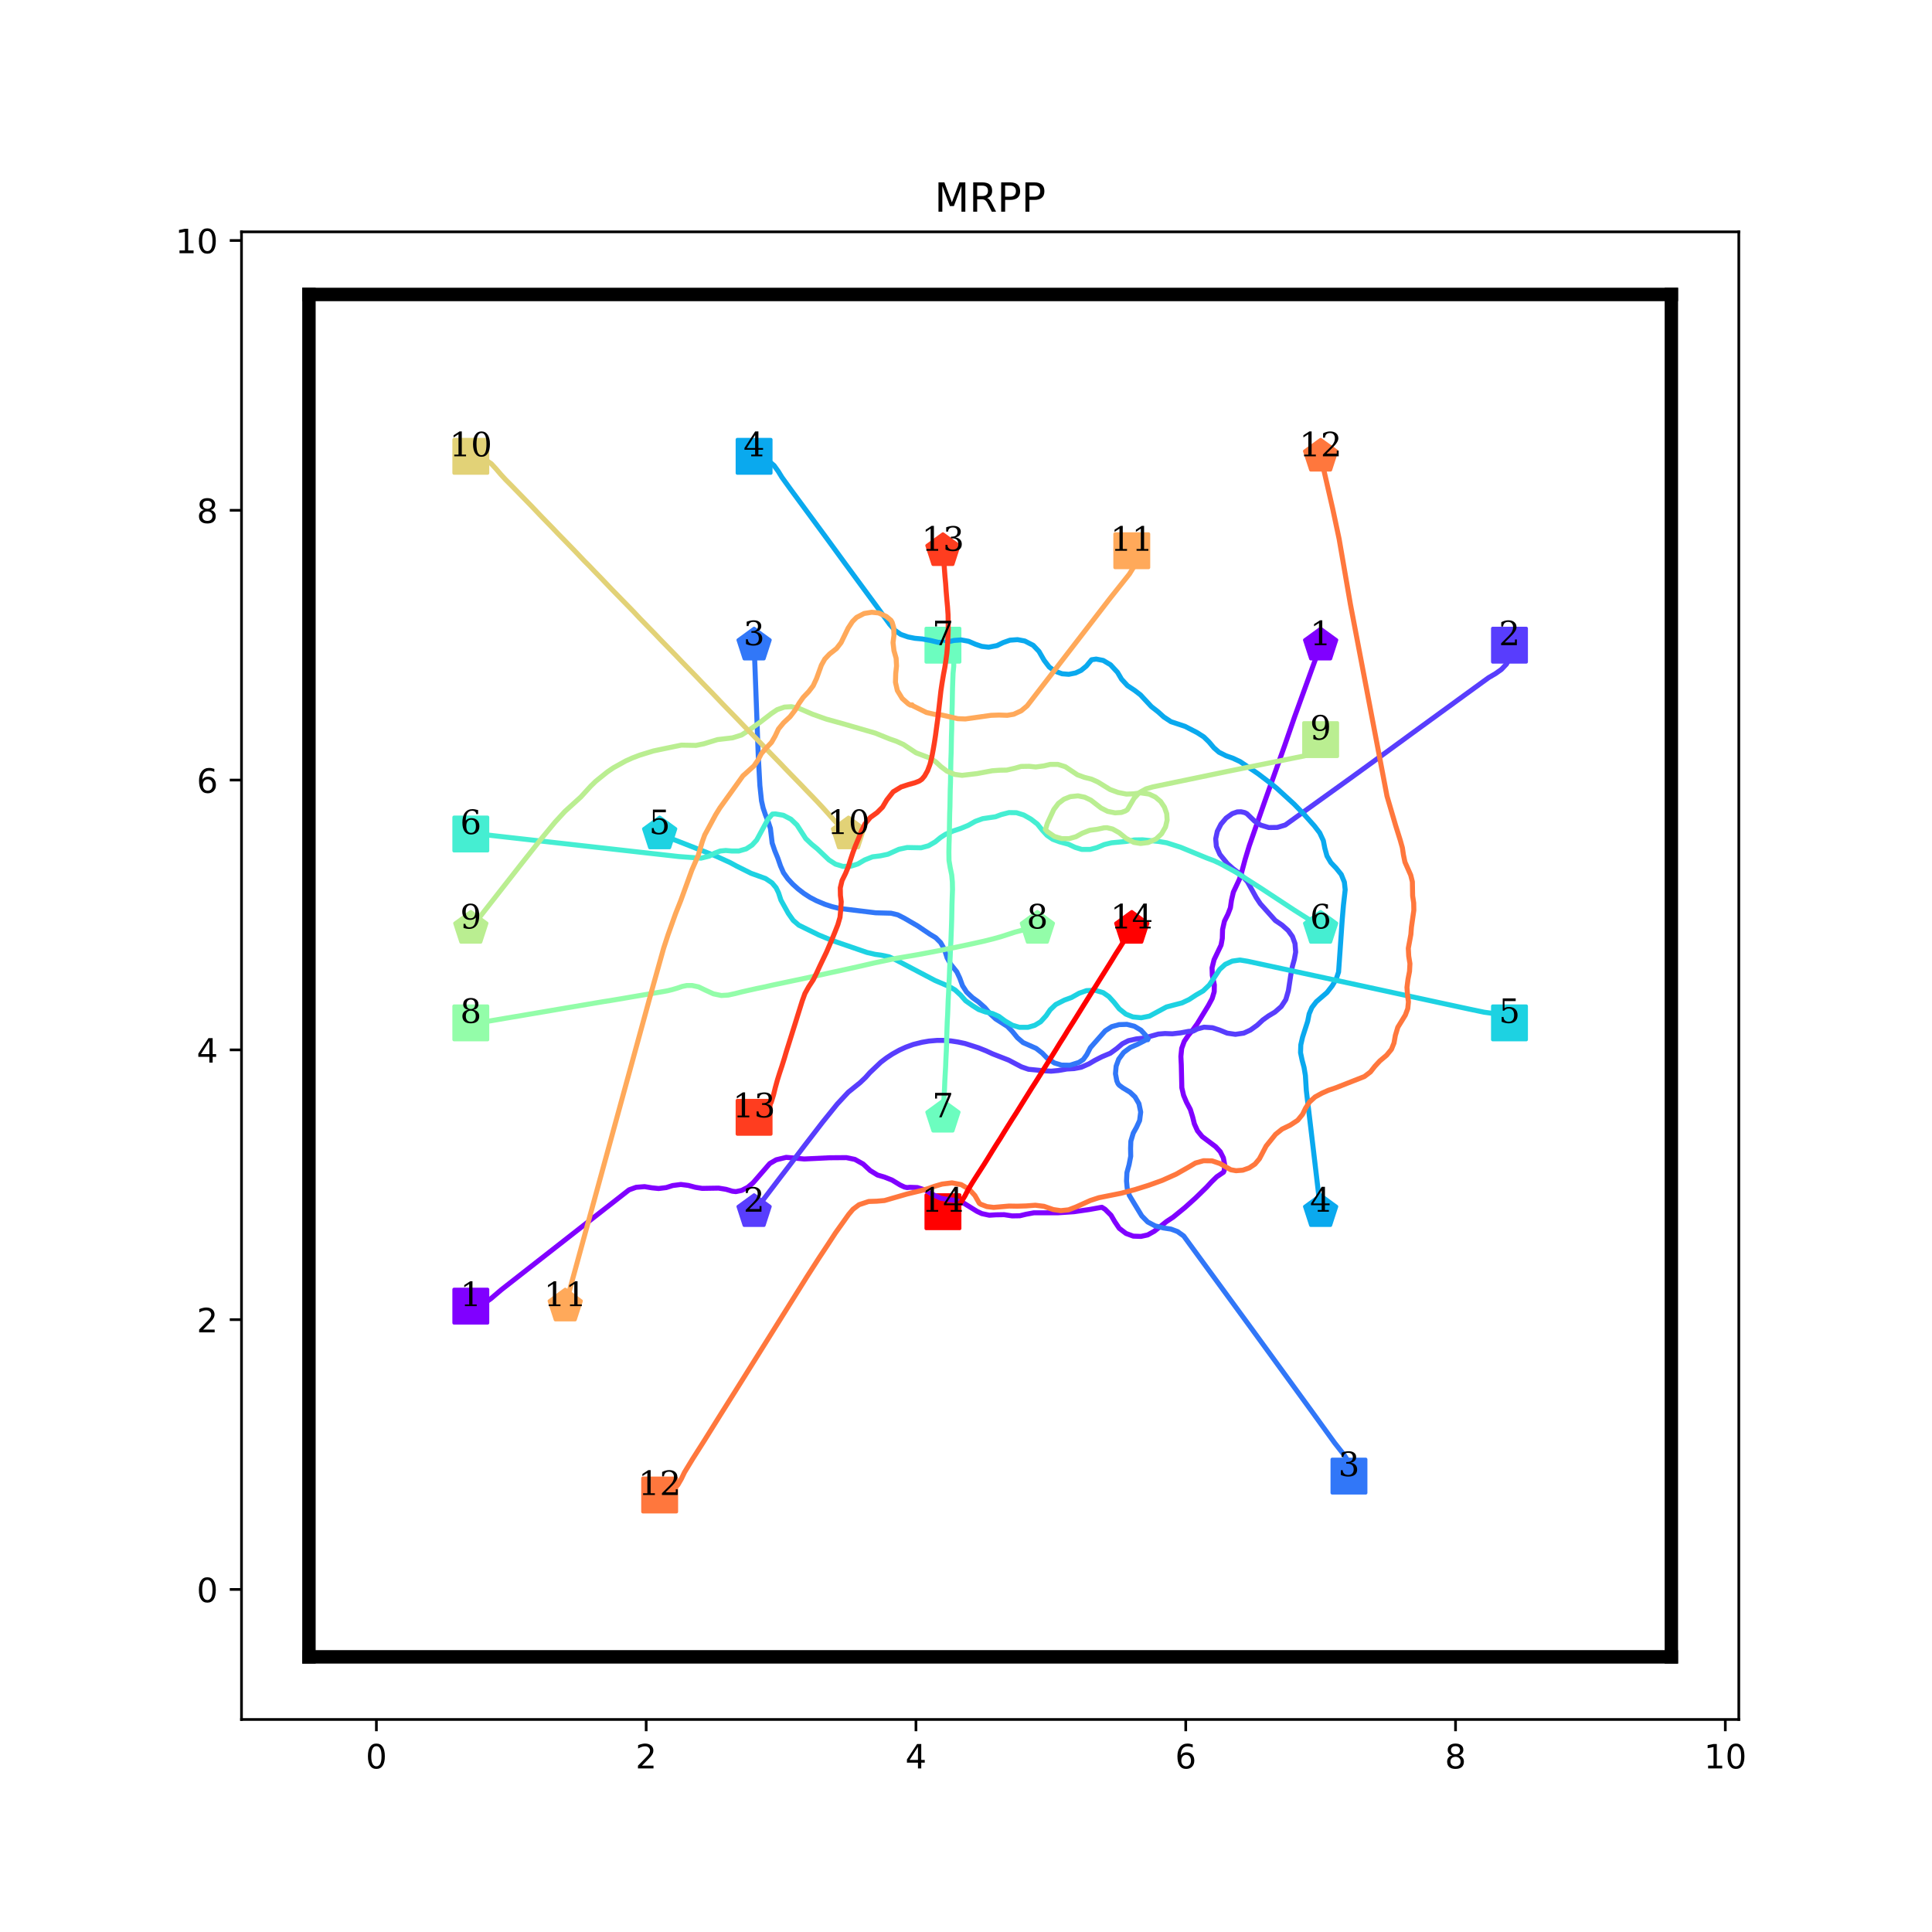 <?xml version="1.0" encoding="utf-8" standalone="no"?>
<!DOCTYPE svg PUBLIC "-//W3C//DTD SVG 1.1//EN"
  "http://www.w3.org/Graphics/SVG/1.1/DTD/svg11.dtd">
<!-- Created with matplotlib (http://matplotlib.org/) -->
<svg height="576pt" version="1.1" viewBox="0 0 576 576" width="576pt" xmlns="http://www.w3.org/2000/svg" xmlns:xlink="http://www.w3.org/1999/xlink">
 <defs>
  <style type="text/css">
*{stroke-linecap:butt;stroke-linejoin:round;}
  </style>
 </defs>
 <g id="figure_1">
  <g id="patch_1">
   <path d="M 0 576 
L 576 576 
L 576 0 
L 0 0 
z
" style="fill:#ffffff;"/>
  </g>
  <g id="axes_1">
   <g id="patch_2">
    <path d="M 72 512.64 
L 518.4 512.64 
L 518.4 69.12 
L 72 69.12 
z
" style="fill:#ffffff;"/>
   </g>
   <g id="matplotlib.axis_1">
    <g id="xtick_1">
     <g id="line2d_1">
      <defs>
       <path d="M 0 0 
L 0 3.5 
" id="mf6de7d4d26" style="stroke:#000000;stroke-width:0.8;"/>
      </defs>
      <g>
       <use style="stroke:#000000;stroke-width:0.8;" x="112.216" xlink:href="#mf6de7d4d26" y="512.64"/>
      </g>
     </g>
     <g id="text_1">
      <!-- 0 -->
      <defs>
       <path d="M 31.781 66.406 
Q 24.172 66.406 20.328 58.906 
Q 16.5 51.422 16.5 36.375 
Q 16.5 21.391 20.328 13.891 
Q 24.172 6.391 31.781 6.391 
Q 39.453 6.391 43.281 13.891 
Q 47.125 21.391 47.125 36.375 
Q 47.125 51.422 43.281 58.906 
Q 39.453 66.406 31.781 66.406 
z
M 31.781 74.219 
Q 44.047 74.219 50.516 64.516 
Q 56.984 54.828 56.984 36.375 
Q 56.984 17.969 50.516 8.266 
Q 44.047 -1.422 31.781 -1.422 
Q 19.531 -1.422 13.062 8.266 
Q 6.594 17.969 6.594 36.375 
Q 6.594 54.828 13.062 64.516 
Q 19.531 74.219 31.781 74.219 
z
" id="DejaVuSans-30"/>
      </defs>
      <g transform="translate(109.035 527.238)scale(0.1 -0.1)">
       <use xlink:href="#DejaVuSans-30"/>
      </g>
     </g>
    </g>
    <g id="xtick_2">
     <g id="line2d_2">
      <g>
       <use style="stroke:#000000;stroke-width:0.8;" x="192.649" xlink:href="#mf6de7d4d26" y="512.64"/>
      </g>
     </g>
     <g id="text_2">
      <!-- 2 -->
      <defs>
       <path d="M 19.188 8.297 
L 53.609 8.297 
L 53.609 0 
L 7.328 0 
L 7.328 8.297 
Q 12.938 14.109 22.625 23.891 
Q 32.328 33.688 34.812 36.531 
Q 39.547 41.844 41.422 45.531 
Q 43.312 49.219 43.312 52.781 
Q 43.312 58.594 39.234 62.25 
Q 35.156 65.922 28.609 65.922 
Q 23.969 65.922 18.812 64.312 
Q 13.672 62.703 7.812 59.422 
L 7.812 69.391 
Q 13.766 71.781 18.938 73 
Q 24.125 74.219 28.422 74.219 
Q 39.75 74.219 46.484 68.547 
Q 53.219 62.891 53.219 53.422 
Q 53.219 48.922 51.531 44.891 
Q 49.859 40.875 45.406 35.406 
Q 44.188 33.984 37.641 27.219 
Q 31.109 20.453 19.188 8.297 
z
" id="DejaVuSans-32"/>
      </defs>
      <g transform="translate(189.467 527.238)scale(0.1 -0.1)">
       <use xlink:href="#DejaVuSans-32"/>
      </g>
     </g>
    </g>
    <g id="xtick_3">
     <g id="line2d_3">
      <g>
       <use style="stroke:#000000;stroke-width:0.8;" x="273.081" xlink:href="#mf6de7d4d26" y="512.64"/>
      </g>
     </g>
     <g id="text_3">
      <!-- 4 -->
      <defs>
       <path d="M 37.797 64.312 
L 12.891 25.391 
L 37.797 25.391 
z
M 35.203 72.906 
L 47.609 72.906 
L 47.609 25.391 
L 58.016 25.391 
L 58.016 17.188 
L 47.609 17.188 
L 47.609 0 
L 37.797 0 
L 37.797 17.188 
L 4.891 17.188 
L 4.891 26.703 
z
" id="DejaVuSans-34"/>
      </defs>
      <g transform="translate(269.9 527.238)scale(0.1 -0.1)">
       <use xlink:href="#DejaVuSans-34"/>
      </g>
     </g>
    </g>
    <g id="xtick_4">
     <g id="line2d_4">
      <g>
       <use style="stroke:#000000;stroke-width:0.8;" x="353.514" xlink:href="#mf6de7d4d26" y="512.64"/>
      </g>
     </g>
     <g id="text_4">
      <!-- 6 -->
      <defs>
       <path d="M 33.016 40.375 
Q 26.375 40.375 22.484 35.828 
Q 18.609 31.297 18.609 23.391 
Q 18.609 15.531 22.484 10.953 
Q 26.375 6.391 33.016 6.391 
Q 39.656 6.391 43.531 10.953 
Q 47.406 15.531 47.406 23.391 
Q 47.406 31.297 43.531 35.828 
Q 39.656 40.375 33.016 40.375 
z
M 52.594 71.297 
L 52.594 62.312 
Q 48.875 64.062 45.094 64.984 
Q 41.312 65.922 37.594 65.922 
Q 27.828 65.922 22.672 59.328 
Q 17.531 52.734 16.797 39.406 
Q 19.672 43.656 24.016 45.922 
Q 28.375 48.188 33.594 48.188 
Q 44.578 48.188 50.953 41.516 
Q 57.328 34.859 57.328 23.391 
Q 57.328 12.156 50.688 5.359 
Q 44.047 -1.422 33.016 -1.422 
Q 20.359 -1.422 13.672 8.266 
Q 6.984 17.969 6.984 36.375 
Q 6.984 53.656 15.188 63.938 
Q 23.391 74.219 37.203 74.219 
Q 40.922 74.219 44.703 73.484 
Q 48.484 72.75 52.594 71.297 
z
" id="DejaVuSans-36"/>
      </defs>
      <g transform="translate(350.332 527.238)scale(0.1 -0.1)">
       <use xlink:href="#DejaVuSans-36"/>
      </g>
     </g>
    </g>
    <g id="xtick_5">
     <g id="line2d_5">
      <g>
       <use style="stroke:#000000;stroke-width:0.8;" x="433.946" xlink:href="#mf6de7d4d26" y="512.64"/>
      </g>
     </g>
     <g id="text_5">
      <!-- 8 -->
      <defs>
       <path d="M 31.781 34.625 
Q 24.75 34.625 20.719 30.859 
Q 16.703 27.094 16.703 20.516 
Q 16.703 13.922 20.719 10.156 
Q 24.75 6.391 31.781 6.391 
Q 38.812 6.391 42.859 10.172 
Q 46.922 13.969 46.922 20.516 
Q 46.922 27.094 42.891 30.859 
Q 38.875 34.625 31.781 34.625 
z
M 21.922 38.812 
Q 15.578 40.375 12.031 44.719 
Q 8.5 49.078 8.5 55.328 
Q 8.5 64.062 14.719 69.141 
Q 20.953 74.219 31.781 74.219 
Q 42.672 74.219 48.875 69.141 
Q 55.078 64.062 55.078 55.328 
Q 55.078 49.078 51.531 44.719 
Q 48 40.375 41.703 38.812 
Q 48.828 37.156 52.797 32.312 
Q 56.781 27.484 56.781 20.516 
Q 56.781 9.906 50.312 4.234 
Q 43.844 -1.422 31.781 -1.422 
Q 19.734 -1.422 13.25 4.234 
Q 6.781 9.906 6.781 20.516 
Q 6.781 27.484 10.781 32.312 
Q 14.797 37.156 21.922 38.812 
z
M 18.312 54.391 
Q 18.312 48.734 21.844 45.562 
Q 25.391 42.391 31.781 42.391 
Q 38.141 42.391 41.719 45.562 
Q 45.312 48.734 45.312 54.391 
Q 45.312 60.062 41.719 63.234 
Q 38.141 66.406 31.781 66.406 
Q 25.391 66.406 21.844 63.234 
Q 18.312 60.062 18.312 54.391 
z
" id="DejaVuSans-38"/>
      </defs>
      <g transform="translate(430.765 527.238)scale(0.1 -0.1)">
       <use xlink:href="#DejaVuSans-38"/>
      </g>
     </g>
    </g>
    <g id="xtick_6">
     <g id="line2d_6">
      <g>
       <use style="stroke:#000000;stroke-width:0.8;" x="514.378" xlink:href="#mf6de7d4d26" y="512.64"/>
      </g>
     </g>
     <g id="text_6">
      <!-- 10 -->
      <defs>
       <path d="M 12.406 8.297 
L 28.516 8.297 
L 28.516 63.922 
L 10.984 60.406 
L 10.984 69.391 
L 28.422 72.906 
L 38.281 72.906 
L 38.281 8.297 
L 54.391 8.297 
L 54.391 0 
L 12.406 0 
z
" id="DejaVuSans-31"/>
      </defs>
      <g transform="translate(508.016 527.238)scale(0.1 -0.1)">
       <use xlink:href="#DejaVuSans-31"/>
       <use x="63.623" xlink:href="#DejaVuSans-30"/>
      </g>
     </g>
    </g>
   </g>
   <g id="matplotlib.axis_2">
    <g id="ytick_1">
     <g id="line2d_7">
      <defs>
       <path d="M 0 0 
L -3.5 0 
" id="m4f6df2be15" style="stroke:#000000;stroke-width:0.8;"/>
      </defs>
      <g>
       <use style="stroke:#000000;stroke-width:0.8;" x="72" xlink:href="#m4f6df2be15" y="473.864"/>
      </g>
     </g>
     <g id="text_7">
      <!-- 0 -->
      <g transform="translate(58.638 477.663)scale(0.1 -0.1)">
       <use xlink:href="#DejaVuSans-30"/>
      </g>
     </g>
    </g>
    <g id="ytick_2">
     <g id="line2d_8">
      <g>
       <use style="stroke:#000000;stroke-width:0.8;" x="72" xlink:href="#m4f6df2be15" y="393.431"/>
      </g>
     </g>
     <g id="text_8">
      <!-- 2 -->
      <g transform="translate(58.638 397.231)scale(0.1 -0.1)">
       <use xlink:href="#DejaVuSans-32"/>
      </g>
     </g>
    </g>
    <g id="ytick_3">
     <g id="line2d_9">
      <g>
       <use style="stroke:#000000;stroke-width:0.8;" x="72" xlink:href="#m4f6df2be15" y="312.999"/>
      </g>
     </g>
     <g id="text_9">
      <!-- 4 -->
      <g transform="translate(58.638 316.798)scale(0.1 -0.1)">
       <use xlink:href="#DejaVuSans-34"/>
      </g>
     </g>
    </g>
    <g id="ytick_4">
     <g id="line2d_10">
      <g>
       <use style="stroke:#000000;stroke-width:0.8;" x="72" xlink:href="#m4f6df2be15" y="232.566"/>
      </g>
     </g>
     <g id="text_10">
      <!-- 6 -->
      <g transform="translate(58.638 236.366)scale(0.1 -0.1)">
       <use xlink:href="#DejaVuSans-36"/>
      </g>
     </g>
    </g>
    <g id="ytick_5">
     <g id="line2d_11">
      <g>
       <use style="stroke:#000000;stroke-width:0.8;" x="72" xlink:href="#m4f6df2be15" y="152.134"/>
      </g>
     </g>
     <g id="text_11">
      <!-- 8 -->
      <g transform="translate(58.638 155.933)scale(0.1 -0.1)">
       <use xlink:href="#DejaVuSans-38"/>
      </g>
     </g>
    </g>
    <g id="ytick_6">
     <g id="line2d_12">
      <g>
       <use style="stroke:#000000;stroke-width:0.8;" x="72" xlink:href="#m4f6df2be15" y="71.702"/>
      </g>
     </g>
     <g id="text_12">
      <!-- 10 -->
      <g transform="translate(52.275 75.501)scale(0.1 -0.1)">
       <use xlink:href="#DejaVuSans-31"/>
       <use x="63.623" xlink:href="#DejaVuSans-30"/>
      </g>
     </g>
    </g>
   </g>
   <g id="line2d_13">
    <path clip-path="url(#p3d9c794cf5)" d="M 140.368 389.41 
" style="fill:none;stroke:#1f77b4;stroke-linecap:square;stroke-width:1.5;"/>
    <defs>
     <path d="M -5 5 
L 5 5 
L 5 -5 
L -5 -5 
z
" id="mc2216f8d34" style="stroke:#8000ff;stroke-linejoin:miter;"/>
    </defs>
    <g clip-path="url(#p3d9c794cf5)">
     <use style="fill:#8000ff;stroke:#8000ff;stroke-linejoin:miter;" x="140.368" xlink:href="#mc2216f8d34" y="389.41"/>
    </g>
   </g>
   <g id="line2d_14">
    <path clip-path="url(#p3d9c794cf5)" d="M 393.73 192.35 
" style="fill:none;stroke:#ff7f0e;stroke-linecap:square;stroke-width:1.5;"/>
    <defs>
     <path d="M 0 -5 
L -4.755 -1.545 
L -2.939 4.045 
L 2.939 4.045 
L 4.755 -1.545 
z
" id="m5847d8c0c2" style="stroke:#8000ff;stroke-linejoin:miter;"/>
    </defs>
    <g clip-path="url(#p3d9c794cf5)">
     <use style="fill:#8000ff;stroke:#8000ff;stroke-linejoin:miter;" x="393.73" xlink:href="#m5847d8c0c2" y="192.35"/>
    </g>
   </g>
   <g id="line2d_15">
    <path clip-path="url(#p3d9c794cf5)" d="M 450.032 192.35 
" style="fill:none;stroke:#2ca02c;stroke-linecap:square;stroke-width:1.5;"/>
    <defs>
     <path d="M -5 5 
L 5 5 
L 5 -5 
L -5 -5 
z
" id="ma07e99131c" style="stroke:#583dfd;stroke-linejoin:miter;"/>
    </defs>
    <g clip-path="url(#p3d9c794cf5)">
     <use style="fill:#583dfd;stroke:#583dfd;stroke-linejoin:miter;" x="450.032" xlink:href="#ma07e99131c" y="192.35"/>
    </g>
   </g>
   <g id="line2d_16">
    <path clip-path="url(#p3d9c794cf5)" d="M 224.822 361.258 
" style="fill:none;stroke:#d62728;stroke-linecap:square;stroke-width:1.5;"/>
    <defs>
     <path d="M 0 -5 
L -4.755 -1.545 
L -2.939 4.045 
L 2.939 4.045 
L 4.755 -1.545 
z
" id="md55e5824b1" style="stroke:#583dfd;stroke-linejoin:miter;"/>
    </defs>
    <g clip-path="url(#p3d9c794cf5)">
     <use style="fill:#583dfd;stroke:#583dfd;stroke-linejoin:miter;" x="224.822" xlink:href="#md55e5824b1" y="361.258"/>
    </g>
   </g>
   <g id="line2d_17">
    <path clip-path="url(#p3d9c794cf5)" d="M 402.175 440.082 
" style="fill:none;stroke:#9467bd;stroke-linecap:square;stroke-width:1.5;"/>
    <defs>
     <path d="M -5 5 
L 5 5 
L 5 -5 
L -5 -5 
z
" id="mbbf19b2abb" style="stroke:#3177f8;stroke-linejoin:miter;"/>
    </defs>
    <g clip-path="url(#p3d9c794cf5)">
     <use style="fill:#3177f8;stroke:#3177f8;stroke-linejoin:miter;" x="402.175" xlink:href="#mbbf19b2abb" y="440.082"/>
    </g>
   </g>
   <g id="line2d_18">
    <path clip-path="url(#p3d9c794cf5)" d="M 224.822 192.35 
" style="fill:none;stroke:#8c564b;stroke-linecap:square;stroke-width:1.5;"/>
    <defs>
     <path d="M 0 -5 
L -4.755 -1.545 
L -2.939 4.045 
L 2.939 4.045 
L 4.755 -1.545 
z
" id="m968ba9f167" style="stroke:#3177f8;stroke-linejoin:miter;"/>
    </defs>
    <g clip-path="url(#p3d9c794cf5)">
     <use style="fill:#3177f8;stroke:#3177f8;stroke-linejoin:miter;" x="224.822" xlink:href="#m968ba9f167" y="192.35"/>
    </g>
   </g>
   <g id="line2d_19">
    <path clip-path="url(#p3d9c794cf5)" d="M 224.822 136.048 
" style="fill:none;stroke:#e377c2;stroke-linecap:square;stroke-width:1.5;"/>
    <defs>
     <path d="M -5 5 
L 5 5 
L 5 -5 
L -5 -5 
z
" id="mc78a0f4956" style="stroke:#0aa9ee;stroke-linejoin:miter;"/>
    </defs>
    <g clip-path="url(#p3d9c794cf5)">
     <use style="fill:#0aa9ee;stroke:#0aa9ee;stroke-linejoin:miter;" x="224.822" xlink:href="#mc78a0f4956" y="136.048"/>
    </g>
   </g>
   <g id="line2d_20">
    <path clip-path="url(#p3d9c794cf5)" d="M 393.73 361.258 
" style="fill:none;stroke:#7f7f7f;stroke-linecap:square;stroke-width:1.5;"/>
    <defs>
     <path d="M 0 -5 
L -4.755 -1.545 
L -2.939 4.045 
L 2.939 4.045 
L 4.755 -1.545 
z
" id="m08dc5ca33e" style="stroke:#0aa9ee;stroke-linejoin:miter;"/>
    </defs>
    <g clip-path="url(#p3d9c794cf5)">
     <use style="fill:#0aa9ee;stroke:#0aa9ee;stroke-linejoin:miter;" x="393.73" xlink:href="#m08dc5ca33e" y="361.258"/>
    </g>
   </g>
   <g id="line2d_21">
    <path clip-path="url(#p3d9c794cf5)" d="M 450.032 304.956 
" style="fill:none;stroke:#bcbd22;stroke-linecap:square;stroke-width:1.5;"/>
    <defs>
     <path d="M -5 5 
L 5 5 
L 5 -5 
L -5 -5 
z
" id="mb563926a15" style="stroke:#1dd2e2;stroke-linejoin:miter;"/>
    </defs>
    <g clip-path="url(#p3d9c794cf5)">
     <use style="fill:#1dd2e2;stroke:#1dd2e2;stroke-linejoin:miter;" x="450.032" xlink:href="#mb563926a15" y="304.956"/>
    </g>
   </g>
   <g id="line2d_22">
    <path clip-path="url(#p3d9c794cf5)" d="M 196.67 248.653 
" style="fill:none;stroke:#17becf;stroke-linecap:square;stroke-width:1.5;"/>
    <defs>
     <path d="M 0 -5 
L -4.755 -1.545 
L -2.939 4.045 
L 2.939 4.045 
L 4.755 -1.545 
z
" id="m80a3673cc5" style="stroke:#1dd2e2;stroke-linejoin:miter;"/>
    </defs>
    <g clip-path="url(#p3d9c794cf5)">
     <use style="fill:#1dd2e2;stroke:#1dd2e2;stroke-linejoin:miter;" x="196.67" xlink:href="#m80a3673cc5" y="248.653"/>
    </g>
   </g>
   <g id="line2d_23">
    <path clip-path="url(#p3d9c794cf5)" d="M 140.368 248.653 
" style="fill:none;stroke:#1f77b4;stroke-linecap:square;stroke-width:1.5;"/>
    <defs>
     <path d="M -5 5 
L 5 5 
L 5 -5 
L -5 -5 
z
" id="mf9b9f87b45" style="stroke:#45eed2;stroke-linejoin:miter;"/>
    </defs>
    <g clip-path="url(#p3d9c794cf5)">
     <use style="fill:#45eed2;stroke:#45eed2;stroke-linejoin:miter;" x="140.368" xlink:href="#mf9b9f87b45" y="248.653"/>
    </g>
   </g>
   <g id="line2d_24">
    <path clip-path="url(#p3d9c794cf5)" d="M 393.73 276.804 
" style="fill:none;stroke:#ff7f0e;stroke-linecap:square;stroke-width:1.5;"/>
    <defs>
     <path d="M 0 -5 
L -4.755 -1.545 
L -2.939 4.045 
L 2.939 4.045 
L 4.755 -1.545 
z
" id="me32be27d3b" style="stroke:#45eed2;stroke-linejoin:miter;"/>
    </defs>
    <g clip-path="url(#p3d9c794cf5)">
     <use style="fill:#45eed2;stroke:#45eed2;stroke-linejoin:miter;" x="393.73" xlink:href="#me32be27d3b" y="276.804"/>
    </g>
   </g>
   <g id="line2d_25">
    <path clip-path="url(#p3d9c794cf5)" d="M 281.124 192.35 
" style="fill:none;stroke:#2ca02c;stroke-linecap:square;stroke-width:1.5;"/>
    <defs>
     <path d="M -5 5 
L 5 5 
L 5 -5 
L -5 -5 
z
" id="ma38076f5dc" style="stroke:#6cfdbf;stroke-linejoin:miter;"/>
    </defs>
    <g clip-path="url(#p3d9c794cf5)">
     <use style="fill:#6cfdbf;stroke:#6cfdbf;stroke-linejoin:miter;" x="281.124" xlink:href="#ma38076f5dc" y="192.35"/>
    </g>
   </g>
   <g id="line2d_26">
    <path clip-path="url(#p3d9c794cf5)" d="M 281.124 333.107 
" style="fill:none;stroke:#d62728;stroke-linecap:square;stroke-width:1.5;"/>
    <defs>
     <path d="M 0 -5 
L -4.755 -1.545 
L -2.939 4.045 
L 2.939 4.045 
L 4.755 -1.545 
z
" id="m1d089add18" style="stroke:#6cfdbf;stroke-linejoin:miter;"/>
    </defs>
    <g clip-path="url(#p3d9c794cf5)">
     <use style="fill:#6cfdbf;stroke:#6cfdbf;stroke-linejoin:miter;" x="281.124" xlink:href="#m1d089add18" y="333.107"/>
    </g>
   </g>
   <g id="line2d_27">
    <path clip-path="url(#p3d9c794cf5)" d="M 140.368 304.956 
" style="fill:none;stroke:#9467bd;stroke-linecap:square;stroke-width:1.5;"/>
    <defs>
     <path d="M -5 5 
L 5 5 
L 5 -5 
L -5 -5 
z
" id="m16250d02e8" style="stroke:#93fda9;stroke-linejoin:miter;"/>
    </defs>
    <g clip-path="url(#p3d9c794cf5)">
     <use style="fill:#93fda9;stroke:#93fda9;stroke-linejoin:miter;" x="140.368" xlink:href="#m16250d02e8" y="304.956"/>
    </g>
   </g>
   <g id="line2d_28">
    <path clip-path="url(#p3d9c794cf5)" d="M 309.276 276.804 
" style="fill:none;stroke:#8c564b;stroke-linecap:square;stroke-width:1.5;"/>
    <defs>
     <path d="M 0 -5 
L -4.755 -1.545 
L -2.939 4.045 
L 2.939 4.045 
L 4.755 -1.545 
z
" id="m4b7652ea4e" style="stroke:#93fda9;stroke-linejoin:miter;"/>
    </defs>
    <g clip-path="url(#p3d9c794cf5)">
     <use style="fill:#93fda9;stroke:#93fda9;stroke-linejoin:miter;" x="309.276" xlink:href="#m4b7652ea4e" y="276.804"/>
    </g>
   </g>
   <g id="line2d_29">
    <path clip-path="url(#p3d9c794cf5)" d="M 393.73 220.502 
" style="fill:none;stroke:#e377c2;stroke-linecap:square;stroke-width:1.5;"/>
    <defs>
     <path d="M -5 5 
L 5 5 
L 5 -5 
L -5 -5 
z
" id="m32230086c8" style="stroke:#baee91;stroke-linejoin:miter;"/>
    </defs>
    <g clip-path="url(#p3d9c794cf5)">
     <use style="fill:#baee91;stroke:#baee91;stroke-linejoin:miter;" x="393.73" xlink:href="#m32230086c8" y="220.502"/>
    </g>
   </g>
   <g id="line2d_30">
    <path clip-path="url(#p3d9c794cf5)" d="M 140.368 276.804 
" style="fill:none;stroke:#7f7f7f;stroke-linecap:square;stroke-width:1.5;"/>
    <defs>
     <path d="M 0 -5 
L -4.755 -1.545 
L -2.939 4.045 
L 2.939 4.045 
L 4.755 -1.545 
z
" id="m3b98061113" style="stroke:#baee91;stroke-linejoin:miter;"/>
    </defs>
    <g clip-path="url(#p3d9c794cf5)">
     <use style="fill:#baee91;stroke:#baee91;stroke-linejoin:miter;" x="140.368" xlink:href="#m3b98061113" y="276.804"/>
    </g>
   </g>
   <g id="line2d_31">
    <path clip-path="url(#p3d9c794cf5)" d="M 140.368 136.048 
" style="fill:none;stroke:#bcbd22;stroke-linecap:square;stroke-width:1.5;"/>
    <defs>
     <path d="M -5 5 
L 5 5 
L 5 -5 
L -5 -5 
z
" id="md855f782fe" style="stroke:#e2d277;stroke-linejoin:miter;"/>
    </defs>
    <g clip-path="url(#p3d9c794cf5)">
     <use style="fill:#e2d277;stroke:#e2d277;stroke-linejoin:miter;" x="140.368" xlink:href="#md855f782fe" y="136.048"/>
    </g>
   </g>
   <g id="line2d_32">
    <path clip-path="url(#p3d9c794cf5)" d="M 252.973 248.653 
" style="fill:none;stroke:#17becf;stroke-linecap:square;stroke-width:1.5;"/>
    <defs>
     <path d="M 0 -5 
L -4.755 -1.545 
L -2.939 4.045 
L 2.939 4.045 
L 4.755 -1.545 
z
" id="mbf51fabe44" style="stroke:#e2d277;stroke-linejoin:miter;"/>
    </defs>
    <g clip-path="url(#p3d9c794cf5)">
     <use style="fill:#e2d277;stroke:#e2d277;stroke-linejoin:miter;" x="252.973" xlink:href="#mbf51fabe44" y="248.653"/>
    </g>
   </g>
   <g id="line2d_33">
    <path clip-path="url(#p3d9c794cf5)" d="M 337.427 164.199 
" style="fill:none;stroke:#1f77b4;stroke-linecap:square;stroke-width:1.5;"/>
    <defs>
     <path d="M -5 5 
L 5 5 
L 5 -5 
L -5 -5 
z
" id="mcb9c5ac2bb" style="stroke:#ffa95a;stroke-linejoin:miter;"/>
    </defs>
    <g clip-path="url(#p3d9c794cf5)">
     <use style="fill:#ffa95a;stroke:#ffa95a;stroke-linejoin:miter;" x="337.427" xlink:href="#mcb9c5ac2bb" y="164.199"/>
    </g>
   </g>
   <g id="line2d_34">
    <path clip-path="url(#p3d9c794cf5)" d="M 168.519 389.41 
" style="fill:none;stroke:#ff7f0e;stroke-linecap:square;stroke-width:1.5;"/>
    <defs>
     <path d="M 0 -5 
L -4.755 -1.545 
L -2.939 4.045 
L 2.939 4.045 
L 4.755 -1.545 
z
" id="mf800b6c1c0" style="stroke:#ffa95a;stroke-linejoin:miter;"/>
    </defs>
    <g clip-path="url(#p3d9c794cf5)">
     <use style="fill:#ffa95a;stroke:#ffa95a;stroke-linejoin:miter;" x="168.519" xlink:href="#mf800b6c1c0" y="389.41"/>
    </g>
   </g>
   <g id="line2d_35">
    <path clip-path="url(#p3d9c794cf5)" d="M 196.67 445.712 
" style="fill:none;stroke:#2ca02c;stroke-linecap:square;stroke-width:1.5;"/>
    <defs>
     <path d="M -5 5 
L 5 5 
L 5 -5 
L -5 -5 
z
" id="mc217153f37" style="stroke:#ff773d;stroke-linejoin:miter;"/>
    </defs>
    <g clip-path="url(#p3d9c794cf5)">
     <use style="fill:#ff773d;stroke:#ff773d;stroke-linejoin:miter;" x="196.67" xlink:href="#mc217153f37" y="445.712"/>
    </g>
   </g>
   <g id="line2d_36">
    <path clip-path="url(#p3d9c794cf5)" d="M 393.73 136.048 
" style="fill:none;stroke:#d62728;stroke-linecap:square;stroke-width:1.5;"/>
    <defs>
     <path d="M 0 -5 
L -4.755 -1.545 
L -2.939 4.045 
L 2.939 4.045 
L 4.755 -1.545 
z
" id="mf5f8ce154f" style="stroke:#ff773d;stroke-linejoin:miter;"/>
    </defs>
    <g clip-path="url(#p3d9c794cf5)">
     <use style="fill:#ff773d;stroke:#ff773d;stroke-linejoin:miter;" x="393.73" xlink:href="#mf5f8ce154f" y="136.048"/>
    </g>
   </g>
   <g id="line2d_37">
    <path clip-path="url(#p3d9c794cf5)" d="M 224.822 333.107 
" style="fill:none;stroke:#9467bd;stroke-linecap:square;stroke-width:1.5;"/>
    <defs>
     <path d="M -5 5 
L 5 5 
L 5 -5 
L -5 -5 
z
" id="m2e8cbe6383" style="stroke:#ff3d1f;stroke-linejoin:miter;"/>
    </defs>
    <g clip-path="url(#p3d9c794cf5)">
     <use style="fill:#ff3d1f;stroke:#ff3d1f;stroke-linejoin:miter;" x="224.822" xlink:href="#m2e8cbe6383" y="333.107"/>
    </g>
   </g>
   <g id="line2d_38">
    <path clip-path="url(#p3d9c794cf5)" d="M 281.124 164.199 
" style="fill:none;stroke:#8c564b;stroke-linecap:square;stroke-width:1.5;"/>
    <defs>
     <path d="M 0 -5 
L -4.755 -1.545 
L -2.939 4.045 
L 2.939 4.045 
L 4.755 -1.545 
z
" id="m7b3af68ada" style="stroke:#ff3d1f;stroke-linejoin:miter;"/>
    </defs>
    <g clip-path="url(#p3d9c794cf5)">
     <use style="fill:#ff3d1f;stroke:#ff3d1f;stroke-linejoin:miter;" x="281.124" xlink:href="#m7b3af68ada" y="164.199"/>
    </g>
   </g>
   <g id="line2d_39">
    <path clip-path="url(#p3d9c794cf5)" d="M 281.124 361.258 
" style="fill:none;stroke:#e377c2;stroke-linecap:square;stroke-width:1.5;"/>
    <defs>
     <path d="M -5 5 
L 5 5 
L 5 -5 
L -5 -5 
z
" id="mb6091f93c8" style="stroke:#ff0000;stroke-linejoin:miter;"/>
    </defs>
    <g clip-path="url(#p3d9c794cf5)">
     <use style="fill:#ff0000;stroke:#ff0000;stroke-linejoin:miter;" x="281.124" xlink:href="#mb6091f93c8" y="361.258"/>
    </g>
   </g>
   <g id="line2d_40">
    <path clip-path="url(#p3d9c794cf5)" d="M 337.427 276.804 
" style="fill:none;stroke:#7f7f7f;stroke-linecap:square;stroke-width:1.5;"/>
    <defs>
     <path d="M 0 -5 
L -4.755 -1.545 
L -2.939 4.045 
L 2.939 4.045 
L 4.755 -1.545 
z
" id="m4a1a75a783" style="stroke:#ff0000;stroke-linejoin:miter;"/>
    </defs>
    <g clip-path="url(#p3d9c794cf5)">
     <use style="fill:#ff0000;stroke:#ff0000;stroke-linejoin:miter;" x="337.427" xlink:href="#m4a1a75a783" y="276.804"/>
    </g>
   </g>
   <g id="line2d_41"/>
   <g id="line2d_42">
    <path clip-path="url(#p3d9c794cf5)" d="M 92.108 493.972 
L 92.108 87.788 
" style="fill:none;stroke:#000000;stroke-linecap:square;stroke-width:4;"/>
   </g>
   <g id="line2d_43">
    <path clip-path="url(#p3d9c794cf5)" d="M 92.108 87.788 
L 498.292 87.788 
" style="fill:none;stroke:#000000;stroke-linecap:square;stroke-width:4;"/>
   </g>
   <g id="line2d_44">
    <path clip-path="url(#p3d9c794cf5)" d="M 498.292 87.788 
L 498.292 493.972 
" style="fill:none;stroke:#000000;stroke-linecap:square;stroke-width:4;"/>
   </g>
   <g id="line2d_45">
    <path clip-path="url(#p3d9c794cf5)" d="M 498.292 493.972 
L 92.108 493.972 
" style="fill:none;stroke:#000000;stroke-linecap:square;stroke-width:4;"/>
   </g>
   <g id="line2d_46">
    <path clip-path="url(#p3d9c794cf5)" d="M 140.368 389.41 
L 140.931 389.41 
L 142.539 389.209 
L 144.47 388.485 
L 146.32 387.198 
L 149.537 384.463 
L 187.541 354.743 
L 189.632 353.979 
L 192.166 353.778 
L 194.378 354.14 
L 196.349 354.341 
L 198.641 354.06 
L 200.531 353.456 
L 202.984 353.135 
L 205.196 353.416 
L 207.328 353.979 
L 209.338 354.301 
L 214.245 354.221 
L 216.457 354.582 
L 218.347 355.146 
L 219.392 355.266 
L 221.122 354.904 
L 222.931 353.979 
L 224.5 352.652 
L 229.487 346.901 
L 231.417 345.775 
L 234.393 345.051 
L 239.782 345.534 
L 247.302 345.172 
L 252.33 345.132 
L 254.863 345.654 
L 257.316 347.022 
L 259.448 348.992 
L 261.619 350.32 
L 263.67 350.923 
L 265.923 351.808 
L 268.376 353.296 
L 269.663 353.899 
L 270.427 354.06 
L 271.271 353.979 
L 273.523 354.06 
L 275.936 354.824 
L 278.028 356.111 
L 280.481 357.237 
L 282.773 357.639 
L 285.106 357.92 
L 287.438 358.765 
L 291.259 361.138 
L 292.707 361.821 
L 294.959 362.304 
L 296.889 362.183 
L 299.382 362.143 
L 301.755 362.505 
L 304.048 362.465 
L 305.857 362.022 
L 308.23 361.58 
L 313.016 361.58 
L 315.389 361.58 
L 320.174 361.258 
L 324.678 360.615 
L 328.499 359.931 
L 329.464 360.534 
L 331.234 362.304 
L 332.36 364.234 
L 333.687 366.205 
L 335.698 367.733 
L 337.869 368.538 
L 340.162 368.618 
L 342.173 368.176 
L 344.183 367.05 
L 347.763 364.194 
L 349.773 362.867 
L 353.272 360.012 
L 356.449 357.156 
L 359.707 353.979 
L 361.155 352.411 
L 362.763 350.842 
L 364.774 349.475 
L 364.734 349.515 
L 364.975 348.992 
L 365.136 347.344 
L 364.734 345.212 
L 363.809 343.362 
L 362.442 341.874 
L 358.42 338.858 
L 357.012 337.129 
L 356.087 335.078 
L 355.565 332.986 
L 354.881 330.774 
L 353.755 328.643 
L 352.87 326.552 
L 352.347 324.3 
L 352.186 317.423 
L 352.066 314.97 
L 352.307 312.557 
L 353.071 310.465 
L 354.318 308.615 
L 355.685 306.966 
L 356.932 305.237 
L 360.27 299.768 
L 361.396 297.677 
L 361.999 295.666 
L 362.039 293.615 
L 361.436 290.8 
L 361.356 288.547 
L 361.959 286.134 
L 364.05 281.751 
L 364.412 279.78 
L 364.493 277.126 
L 365.056 274.633 
L 366.101 272.541 
L 366.825 270.651 
L 367.147 268.399 
L 367.71 265.986 
L 369.52 262.125 
L 370.163 260.155 
L 371.209 256.254 
L 372.455 252.152 
L 376.96 239.242 
L 382.992 222.311 
L 385.968 213.705 
L 393.006 194.281 
L 393.006 194.281 
" style="fill:none;stroke:#8000ff;stroke-linecap:square;stroke-width:1.5;"/>
   </g>
   <g id="line2d_47">
    <path clip-path="url(#p3d9c794cf5)" d="M 450.032 192.35 
L 450.274 192.431 
L 450.354 192.551 
L 450.515 193.034 
L 450.595 194.16 
L 450.234 195.809 
L 449.148 197.981 
L 447.619 199.589 
L 445.85 200.836 
L 443.799 202.042 
L 436.439 207.391 
L 420.634 218.893 
L 413.476 224.121 
L 402.618 232.003 
L 383.193 245.958 
L 380.82 246.682 
L 378.287 246.723 
L 375.874 245.999 
L 374.024 244.792 
L 371.731 242.58 
L 371.088 242.259 
L 370.002 242.017 
L 368.876 242.058 
L 367.388 242.58 
L 365.538 243.907 
L 364.01 245.717 
L 362.924 247.849 
L 362.442 250.101 
L 362.643 252.353 
L 363.688 254.726 
L 365.94 257.501 
L 367.67 259.029 
L 370.002 260.758 
L 371.892 262.849 
L 374.547 267.635 
L 375.753 269.445 
L 380.217 274.432 
L 382.228 275.799 
L 384.038 277.408 
L 385.325 279.217 
L 386.089 281.309 
L 386.29 283.842 
L 385.888 286.014 
L 385.284 288.226 
L 384.802 290.84 
L 384.118 295.344 
L 383.354 297.998 
L 381.987 300.09 
L 380.096 301.738 
L 378.206 302.864 
L 376.517 304.071 
L 374.828 305.639 
L 372.817 307.087 
L 370.806 308.012 
L 368.313 308.374 
L 365.86 308.012 
L 363.568 307.087 
L 361.476 306.403 
L 358.943 306.243 
L 356.972 306.765 
L 355.725 307.409 
L 354.358 307.489 
L 351.985 307.932 
L 349.532 308.213 
L 347.32 308.133 
L 345.35 308.294 
L 341.046 309.5 
L 338.754 309.741 
L 336.422 310.264 
L 334.612 311.189 
L 332.963 312.597 
L 331.033 314.004 
L 328.539 315.05 
L 326.408 316.136 
L 324.638 317.181 
L 322.346 318.187 
L 320.214 318.589 
L 318.083 318.71 
L 315.549 319.152 
L 313.378 319.353 
L 311.126 319.232 
L 306.621 318.79 
L 304.53 318.066 
L 300.71 316.055 
L 295.964 314.205 
L 293.953 313.28 
L 291.741 312.396 
L 287.72 311.109 
L 285.629 310.666 
L 283.537 310.345 
L 281.406 310.184 
L 279.315 310.184 
L 276.942 310.385 
L 274.851 310.747 
L 272.277 311.39 
L 270.065 312.195 
L 268.134 313.079 
L 266.043 314.246 
L 264.274 315.412 
L 262.585 316.699 
L 259.327 319.795 
L 258.04 321.243 
L 256.432 322.771 
L 252.893 325.627 
L 249.635 329.126 
L 245.251 334.555 
L 239.702 341.754 
L 235.64 347.102 
L 232.704 350.923 
L 225.867 359.891 
L 225.867 359.891 
" style="fill:none;stroke:#583dfd;stroke-linecap:square;stroke-width:1.5;"/>
   </g>
   <g id="line2d_48">
    <path clip-path="url(#p3d9c794cf5)" d="M 402.175 440.082 
L 402.014 440.122 
L 401.934 440.203 
L 402.135 439.841 
L 402.497 438.755 
L 402.537 437.508 
L 401.894 435.538 
L 400.727 433.768 
L 397.912 430.189 
L 391.156 420.859 
L 385.767 413.459 
L 372.817 395.683 
L 352.91 368.497 
L 351.06 367.17 
L 349.13 366.446 
L 346.797 366.084 
L 344.384 365.481 
L 342.173 364.315 
L 340.403 362.505 
L 337.91 358.403 
L 336.703 356.392 
L 336.06 354.261 
L 335.859 352.089 
L 335.979 349.596 
L 336.623 347.223 
L 337.105 344.73 
L 337.065 342.397 
L 337.146 340.225 
L 337.869 337.812 
L 338.835 336.083 
L 339.76 334.072 
L 340.081 331.539 
L 339.558 329.045 
L 338.392 327.034 
L 336.904 325.627 
L 334.773 324.34 
L 333.687 323.536 
L 333.325 323.093 
L 332.963 322.249 
L 332.561 320.117 
L 332.762 317.865 
L 333.526 315.774 
L 335.014 313.763 
L 337.025 312.275 
L 339.116 311.35 
L 342.333 309.701 
L 342.213 309.862 
L 342.173 309.983 
L 342.132 309.822 
L 341.529 308.615 
L 340.162 307.127 
L 338.191 305.961 
L 335.979 305.398 
L 333.647 305.478 
L 331.435 306.082 
L 329.504 307.328 
L 325.081 312.355 
L 323.995 314.447 
L 322.949 315.894 
L 321.662 316.739 
L 319.008 317.584 
L 316.474 317.543 
L 314.343 316.9 
L 312.252 315.533 
L 310.723 313.964 
L 308.914 312.557 
L 305.013 310.827 
L 303.324 309.379 
L 301.795 307.489 
L 300.348 306.001 
L 296.809 303.749 
L 295.2 302.261 
L 293.672 300.451 
L 291.782 298.762 
L 289.891 297.395 
L 288.162 295.746 
L 286.956 293.856 
L 286.151 291.644 
L 285.267 289.754 
L 283.457 287.502 
L 282.371 285.571 
L 281.567 283.038 
L 280.441 281.027 
L 278.993 279.579 
L 277.264 278.534 
L 273.564 276.04 
L 269.622 273.748 
L 267.652 272.742 
L 265.641 272.26 
L 261.056 272.139 
L 250.118 270.812 
L 248.026 270.289 
L 245.935 269.606 
L 243.442 268.56 
L 241.511 267.555 
L 239.702 266.388 
L 237.972 265.061 
L 236.364 263.613 
L 234.876 262.005 
L 233.589 260.195 
L 232.704 258.184 
L 231.9 255.852 
L 230.975 253.6 
L 230.211 251.347 
L 229.688 246.964 
L 229.004 244.913 
L 228.24 243.023 
L 227.516 240.891 
L 227.034 238.76 
L 226.551 234.215 
L 226.068 225.368 
L 225.143 200.434 
L 224.862 193.195 
L 224.862 193.195 
" style="fill:none;stroke:#3177f8;stroke-linecap:square;stroke-width:1.5;"/>
   </g>
   <g id="line2d_49">
    <path clip-path="url(#p3d9c794cf5)" d="M 224.822 136.048 
L 225.344 136.048 
L 226.873 136.329 
L 229.044 137.334 
L 230.774 138.782 
L 232.02 140.512 
L 233.106 142.281 
L 235.72 145.901 
L 246.538 160.579 
L 252.088 168.18 
L 261.298 180.688 
L 265.239 186.117 
L 266.848 187.967 
L 268.537 189.133 
L 270.708 189.897 
L 272.759 190.299 
L 274.971 190.5 
L 277.384 190.943 
L 279.717 191.506 
L 282.009 191.506 
L 284.382 190.943 
L 286.554 190.782 
L 288.765 191.184 
L 290.816 192.069 
L 292.707 192.712 
L 294.758 192.954 
L 297.251 192.471 
L 299.061 191.586 
L 301.112 190.862 
L 303.364 190.701 
L 305.536 191.104 
L 308.029 192.39 
L 309.758 194.2 
L 311.286 196.854 
L 312.815 198.865 
L 314.464 200.072 
L 316.635 200.876 
L 318.646 201.037 
L 320.657 200.635 
L 322.306 199.871 
L 323.874 198.584 
L 325.443 196.694 
L 326.81 196.493 
L 328.901 196.895 
L 331.073 198.182 
L 333.164 200.434 
L 334.371 202.485 
L 336.14 204.415 
L 338.272 205.823 
L 340.001 207.15 
L 343.258 210.649 
L 345.309 212.257 
L 346.958 213.745 
L 349.09 215.153 
L 353.312 216.56 
L 356.892 218.41 
L 358.902 219.697 
L 360.431 221.185 
L 361.919 222.955 
L 363.447 224.282 
L 365.538 225.328 
L 367.469 226.011 
L 369.721 227.057 
L 375.069 230.676 
L 378.93 233.612 
L 380.619 234.979 
L 385.767 239.685 
L 388.783 242.781 
L 391.84 246.2 
L 393.448 248.291 
L 394.534 250.624 
L 394.976 252.876 
L 395.62 255.208 
L 396.786 257.179 
L 398.355 258.828 
L 399.883 260.718 
L 400.808 263.01 
L 401.049 265.262 
L 400.526 269.927 
L 400.164 274.19 
L 399.722 280.585 
L 399.078 289.794 
L 398.355 291.926 
L 397.188 293.896 
L 395.62 295.907 
L 392.443 298.642 
L 391.116 300.371 
L 390.311 302.261 
L 389.869 304.473 
L 388.341 309.219 
L 387.818 311.511 
L 387.738 313.843 
L 388.22 316.136 
L 388.783 318.227 
L 389.185 320.64 
L 389.467 325.144 
L 391.558 342.719 
L 393.69 360.816 
L 393.69 360.816 
" style="fill:none;stroke:#0aa9ee;stroke-linecap:square;stroke-width:1.5;"/>
   </g>
   <g id="line2d_50">
    <path clip-path="url(#p3d9c794cf5)" d="M 450.032 304.956 
L 449.791 305.036 
L 449.67 305.318 
L 449.59 305.036 
L 449.188 304.151 
L 448.263 303.226 
L 446.694 302.502 
L 444.563 302.06 
L 442.472 301.779 
L 438.249 300.894 
L 431.694 299.486 
L 404.95 293.695 
L 391.88 290.88 
L 371.933 286.577 
L 369.68 286.215 
L 367.388 286.537 
L 365.297 287.502 
L 363.608 289.03 
L 360.551 293.655 
L 358.701 295.424 
L 356.61 296.631 
L 354.519 297.998 
L 352.387 299.004 
L 347.763 300.21 
L 342.695 302.945 
L 340.242 303.427 
L 337.749 303.186 
L 335.658 302.342 
L 333.687 300.773 
L 332.159 298.843 
L 330.59 297.114 
L 328.901 295.947 
L 326.448 295.223 
L 323.914 295.344 
L 321.743 296.108 
L 319.45 297.395 
L 317.359 298.159 
L 314.745 299.486 
L 313.096 301.055 
L 311.89 302.824 
L 310.241 304.634 
L 308.512 305.68 
L 306.461 306.283 
L 303.927 306.283 
L 301.795 305.639 
L 299.664 304.393 
L 297.814 303.025 
L 295.924 302.181 
L 293.792 301.698 
L 291.782 300.974 
L 289.932 299.808 
L 287.881 298.36 
L 286.393 296.671 
L 284.744 295.143 
L 282.934 294.097 
L 278.792 292.328 
L 267.169 286.215 
L 265.038 285.25 
L 262.705 284.767 
L 260.896 284.526 
L 258.483 283.963 
L 248.067 280.384 
L 244.085 278.735 
L 238.173 275.839 
L 236.484 274.391 
L 235.037 272.34 
L 232.825 268.359 
L 232.101 266.147 
L 231.377 264.659 
L 230.17 263.211 
L 228.24 261.924 
L 223.897 260.356 
L 219.553 258.184 
L 217.703 257.179 
L 213.561 255.289 
L 209.097 253.519 
L 198.601 249.417 
L 198.601 249.417 
" style="fill:none;stroke:#1dd2e2;stroke-linecap:square;stroke-width:1.5;"/>
   </g>
   <g id="line2d_51">
    <path clip-path="url(#p3d9c794cf5)" d="M 140.368 248.653 
L 141.373 248.653 
L 143.786 248.774 
L 202.381 255.369 
L 208.976 255.852 
L 211.43 255.248 
L 213.038 254.364 
L 214.727 253.72 
L 216.376 253.559 
L 218.186 253.72 
L 220.277 253.72 
L 222.489 253.077 
L 224.218 251.951 
L 225.586 250.463 
L 228.964 244.229 
L 230.291 242.701 
L 231.216 242.661 
L 233.549 243.063 
L 235.801 244.229 
L 237.61 245.958 
L 240.224 250.02 
L 241.954 251.669 
L 243.683 253.077 
L 247.142 256.374 
L 249.072 257.621 
L 251.284 258.305 
L 253.576 258.265 
L 255.748 257.581 
L 257.799 256.374 
L 260.131 255.45 
L 262.424 255.168 
L 264.716 254.685 
L 268.014 253.197 
L 270.467 252.675 
L 274.609 252.755 
L 276.821 252.152 
L 278.832 250.986 
L 280.4 249.699 
L 281.888 248.733 
L 284.221 247.728 
L 286.393 247.004 
L 288.645 246.079 
L 290.776 244.873 
L 292.988 244.068 
L 296.809 243.505 
L 298.498 242.862 
L 300.83 242.259 
L 303.042 242.299 
L 305.214 242.982 
L 307.345 244.189 
L 309.276 245.677 
L 310.764 247.527 
L 312.171 249.055 
L 313.86 250.221 
L 315.911 250.986 
L 318.566 251.709 
L 320.536 252.634 
L 322.507 253.238 
L 325.04 253.238 
L 327.011 252.715 
L 329.223 251.79 
L 331.395 251.267 
L 335.778 250.865 
L 338.151 250.422 
L 340.644 250.382 
L 345.43 250.865 
L 347.843 251.267 
L 351.985 252.594 
L 359.908 255.852 
L 361.959 256.616 
L 363.93 257.541 
L 368.394 259.994 
L 376.075 264.9 
L 385.727 271.254 
L 393.207 276 
L 393.207 276 
" style="fill:none;stroke:#45eed2;stroke-linecap:square;stroke-width:1.5;"/>
   </g>
   <g id="line2d_52">
    <path clip-path="url(#p3d9c794cf5)" d="M 281.124 192.35 
L 281.446 192.39 
L 282.21 192.672 
L 282.974 193.195 
L 283.859 194.401 
L 284.342 196.09 
L 284.342 198.624 
L 284.141 200.715 
L 284.06 202.847 
L 283.98 205.26 
L 283.939 207.391 
L 283.899 209.804 
L 283.819 212.499 
L 283.779 214.912 
L 283.738 217.325 
L 283.658 219.738 
L 283.618 222.15 
L 283.578 224.282 
L 283.497 226.454 
L 283.457 228.585 
L 283.417 230.998 
L 283.376 233.411 
L 283.296 235.542 
L 283.256 237.955 
L 283.216 240.368 
L 283.135 242.54 
L 283.095 244.672 
L 283.055 247.085 
L 283.014 249.498 
L 282.934 251.91 
L 282.894 254.042 
L 282.934 256.535 
L 283.296 258.707 
L 283.738 260.838 
L 283.939 263.01 
L 283.98 265.182 
L 283.899 267.313 
L 283.819 269.726 
L 283.779 271.858 
L 283.738 274.029 
L 283.658 276.442 
L 283.578 278.574 
L 283.497 280.705 
L 283.376 282.877 
L 283.296 285.008 
L 283.175 287.421 
L 283.095 289.553 
L 283.014 291.684 
L 282.894 293.856 
L 282.813 295.987 
L 282.693 298.119 
L 282.612 300.291 
L 282.532 302.422 
L 282.411 304.554 
L 282.331 306.685 
L 282.25 309.098 
L 282.21 311.229 
L 282.13 313.401 
L 282.009 315.814 
L 281.929 317.946 
L 281.808 320.077 
L 281.687 322.249 
L 281.607 324.38 
L 281.486 326.512 
L 281.366 328.683 
L 281.205 331.056 
" style="fill:none;stroke:#6cfdbf;stroke-linecap:square;stroke-width:1.5;"/>
   </g>
   <g id="line2d_53">
    <path clip-path="url(#p3d9c794cf5)" d="M 140.368 304.956 
L 141.574 304.956 
L 143.826 304.755 
L 146.199 304.352 
L 148.572 303.95 
L 150.663 303.588 
L 153.036 303.186 
L 155.449 302.784 
L 157.54 302.422 
L 159.913 302.02 
L 162.044 301.658 
L 164.176 301.296 
L 166.267 300.934 
L 168.398 300.572 
L 170.771 300.17 
L 173.144 299.768 
L 175.517 299.366 
L 177.889 298.963 
L 180.021 298.602 
L 181.871 298.32 
L 184.243 297.918 
L 186.375 297.556 
L 188.466 297.194 
L 190.839 296.792 
L 192.97 296.43 
L 195.343 296.028 
L 197.475 295.666 
L 199.043 295.384 
L 200.491 295.022 
L 201.979 294.58 
L 203.386 294.097 
L 204.754 293.816 
L 206.362 293.816 
L 208.253 294.218 
L 210.263 295.183 
L 212.717 296.309 
L 215.049 296.792 
L 217.1 296.671 
L 219.151 296.229 
L 221.202 295.706 
L 223.334 295.223 
L 225.666 294.701 
L 228.039 294.218 
L 230.13 293.735 
L 232.221 293.293 
L 234.313 292.851 
L 236.404 292.408 
L 238.535 291.966 
L 240.627 291.523 
L 242.999 291.001 
L 245.091 290.558 
L 247.423 290.035 
L 249.514 289.593 
L 251.887 289.07 
L 254.26 288.547 
L 256.592 288.025 
L 258.684 287.542 
L 260.775 287.059 
L 262.866 286.617 
L 264.998 286.175 
L 267.089 285.732 
L 269.22 285.37 
L 271.593 284.968 
L 273.684 284.606 
L 276.057 284.164 
L 278.189 283.762 
L 280.28 283.36 
L 282.371 282.917 
L 284.462 282.515 
L 286.594 282.073 
L 288.685 281.63 
L 291.058 281.107 
L 293.39 280.585 
L 295.964 279.941 
L 298.297 279.298 
L 300.307 278.654 
L 302.64 277.89 
L 304.731 277.327 
L 306.903 276.965 
" style="fill:none;stroke:#93fda9;stroke-linecap:square;stroke-width:1.5;"/>
   </g>
   <g id="line2d_54">
    <path clip-path="url(#p3d9c794cf5)" d="M 393.73 220.502 
L 393.971 220.582 
L 394.092 220.743 
L 394.011 221.427 
L 393.609 222.432 
L 392.604 223.679 
L 390.955 224.684 
L 388.864 225.368 
L 366.503 229.872 
L 343.661 234.618 
L 341.69 235.181 
L 339.679 236.307 
L 338.111 237.996 
L 336.1 241.414 
L 335.537 241.776 
L 334.33 242.218 
L 332.44 242.339 
L 330.228 241.897 
L 328.258 240.891 
L 325.242 238.559 
L 323.392 237.674 
L 321.381 237.272 
L 319.088 237.513 
L 317.198 238.277 
L 315.549 239.524 
L 314.182 241.334 
L 312.252 245.476 
L 311.689 247.326 
L 311.648 247.245 
L 312.252 247.929 
L 314.343 249.377 
L 316.515 250.02 
L 318.807 250.02 
L 320.778 249.457 
L 322.668 248.412 
L 324.92 247.527 
L 327.091 247.245 
L 329.142 246.803 
L 330.027 246.763 
L 331.716 247.165 
L 333.647 248.251 
L 335.778 249.98 
L 338.03 251.146 
L 340.041 251.468 
L 342.333 251.187 
L 344.666 250.141 
L 346.315 248.573 
L 347.481 246.562 
L 347.964 244.511 
L 347.843 242.58 
L 347.159 240.65 
L 346.033 238.961 
L 344.465 237.634 
L 342.615 236.749 
L 340.081 236.387 
L 337.95 236.669 
L 335.818 236.749 
L 333.365 236.266 
L 330.952 235.382 
L 327.293 233.13 
L 325.402 232.285 
L 323.311 231.762 
L 321.22 230.998 
L 317.6 228.585 
L 315.429 227.901 
L 313.096 227.901 
L 311.206 228.344 
L 308.793 228.666 
L 306.863 228.464 
L 304.41 228.505 
L 302.6 229.027 
L 300.147 229.59 
L 297.975 229.631 
L 295.803 229.792 
L 291.299 230.636 
L 286.835 231.159 
L 284.623 230.877 
L 282.331 229.912 
L 280.561 228.585 
L 278.993 227.137 
L 277.264 226.011 
L 273.121 224.443 
L 269.341 221.949 
L 267.21 220.984 
L 265.239 220.301 
L 260.976 218.571 
L 251.002 215.676 
L 246.337 214.389 
L 242.275 212.941 
L 238.173 211.171 
L 235.921 210.689 
L 233.87 210.81 
L 231.699 211.574 
L 229.969 212.74 
L 226.631 215.314 
L 222.891 217.968 
L 221.082 219.134 
L 218.387 219.979 
L 213.923 220.502 
L 209.861 221.748 
L 207.488 222.231 
L 203.145 222.15 
L 196.912 223.437 
L 194.82 223.88 
L 190.758 225.126 
L 188.547 225.971 
L 186.576 226.856 
L 182.876 228.907 
L 181.107 230.113 
L 177.608 232.928 
L 176.08 234.416 
L 173.184 237.594 
L 168.438 241.897 
L 165.543 245.034 
L 161.28 250.181 
L 155.77 257.139 
L 140.73 276.322 
L 140.73 276.322 
" style="fill:none;stroke:#baee91;stroke-linecap:square;stroke-width:1.5;"/>
   </g>
   <g id="line2d_55">
    <path clip-path="url(#p3d9c794cf5)" d="M 140.368 136.048 
L 141.051 136.048 
L 142.539 136.249 
L 144.63 137.013 
L 146.48 138.259 
L 147.928 139.828 
L 149.336 141.477 
L 150.743 143.005 
L 152.231 144.493 
L 153.76 146.061 
L 155.248 147.59 
L 156.736 149.118 
L 158.425 150.847 
L 159.913 152.416 
L 161.562 154.145 
L 163.251 155.874 
L 164.739 157.402 
L 166.227 158.971 
L 168.117 160.901 
L 169.605 162.429 
L 171.093 163.958 
L 172.742 165.687 
L 174.23 167.255 
L 175.758 168.784 
L 177.407 170.513 
L 179.096 172.242 
L 180.785 174.012 
L 182.434 175.741 
L 184.123 177.47 
L 185.812 179.2 
L 187.501 180.929 
L 188.989 182.457 
L 190.638 184.227 
L 192.126 185.755 
L 193.614 187.283 
L 195.303 189.012 
L 196.791 190.581 
L 198.279 192.109 
L 199.968 193.838 
L 201.657 195.568 
L 203.145 197.136 
L 204.633 198.664 
L 206.322 200.394 
L 207.81 201.922 
L 209.298 203.49 
L 210.786 205.018 
L 212.274 206.547 
L 214.124 208.477 
L 215.612 210.045 
L 217.1 211.574 
L 218.789 213.303 
L 220.277 214.831 
L 221.966 216.601 
L 223.655 218.33 
L 225.143 219.858 
L 226.631 221.386 
L 228.119 222.955 
L 229.607 224.483 
L 231.296 226.212 
L 232.784 227.741 
L 234.272 229.309 
L 235.76 230.837 
L 237.248 232.365 
L 238.938 234.095 
L 240.426 235.663 
L 242.115 237.392 
L 243.763 239.122 
L 245.412 240.891 
L 246.86 242.5 
L 248.469 244.31 
L 250.278 246.28 
L 251.766 247.768 
" style="fill:none;stroke:#e2d277;stroke-linecap:square;stroke-width:1.5;"/>
   </g>
   <g id="line2d_56">
    <path clip-path="url(#p3d9c794cf5)" d="M 337.427 164.199 
L 337.588 164.239 
L 338.03 164.762 
L 338.432 165.888 
L 338.473 167.255 
L 337.869 169.266 
L 336.703 171.156 
L 331.033 178.275 
L 306.219 210.448 
L 304.49 211.895 
L 302.238 212.941 
L 300.307 213.263 
L 297.854 213.182 
L 295.482 213.263 
L 287.8 214.349 
L 285.548 214.268 
L 280.843 213.182 
L 278.671 212.981 
L 276.218 212.418 
L 271.633 210.166 
L 271.794 210.166 
L 271.915 210.126 
L 271.472 210.246 
L 270.789 209.844 
L 268.979 208.236 
L 267.531 205.863 
L 266.968 203.41 
L 267.049 200.796 
L 267.29 198.544 
L 267.169 196.251 
L 266.526 193.999 
L 266.244 191.586 
L 266.526 189.374 
L 266.445 187.122 
L 266.003 185.594 
L 265.641 184.95 
L 264.234 183.784 
L 261.941 182.739 
L 259.89 182.538 
L 257.638 182.899 
L 255.386 184.066 
L 254.139 185.312 
L 252.852 187.283 
L 250.761 191.586 
L 249.394 193.356 
L 247.302 195.005 
L 245.895 196.493 
L 244.89 198.302 
L 243.442 202.284 
L 242.436 204.455 
L 241.109 206.185 
L 239.46 207.914 
L 238.254 209.643 
L 237.047 211.734 
L 235.559 213.665 
L 233.589 215.515 
L 232.101 217.325 
L 231.095 219.456 
L 230.01 221.346 
L 228.481 222.955 
L 226.993 224.684 
L 226.028 226.534 
L 224.781 228.344 
L 221.484 231.32 
L 214.607 240.891 
L 213.36 242.902 
L 210.102 248.934 
L 209.379 250.945 
L 208.132 255.128 
L 206.282 259.35 
L 202.984 268.439 
L 201.416 272.381 
L 199.164 278.694 
L 197.837 282.756 
L 194.217 295.666 
L 176.763 359.288 
L 174.994 365.722 
L 169.042 387.479 
L 169.042 387.479 
" style="fill:none;stroke:#ffa95a;stroke-linecap:square;stroke-width:1.5;"/>
   </g>
   <g id="line2d_57">
    <path clip-path="url(#p3d9c794cf5)" d="M 196.67 445.712 
L 197.193 445.672 
L 198.842 445.27 
L 200.451 444.345 
L 202.099 442.696 
L 203.145 440.886 
L 204.07 438.956 
L 206.443 435.055 
L 210.022 429.425 
L 214.566 422.146 
L 219.151 414.867 
L 240.627 380.562 
L 244.246 374.932 
L 246.619 371.353 
L 249.112 367.532 
L 253.013 362.063 
L 254.3 360.534 
L 256.11 359.167 
L 259.005 358.202 
L 261.418 358.122 
L 263.711 357.92 
L 270.387 355.99 
L 274.529 354.985 
L 276.54 354.422 
L 278.671 353.658 
L 280.883 353.014 
L 283.819 352.652 
L 286.554 353.175 
L 288.966 354.582 
L 290.656 356.432 
L 291.983 358.765 
L 292.425 359.046 
L 294.235 359.73 
L 296.246 359.971 
L 300.83 359.569 
L 303.283 359.61 
L 305.938 359.529 
L 308.672 359.328 
L 311.246 359.65 
L 314.021 360.615 
L 316.273 360.937 
L 318.566 360.695 
L 320.778 359.851 
L 325.04 357.92 
L 327.614 357.076 
L 334.25 355.749 
L 338.352 354.663 
L 342.454 353.376 
L 346.476 351.928 
L 350.618 350.078 
L 354.519 347.866 
L 356.409 346.74 
L 358.822 346.057 
L 361.356 346.097 
L 363.728 346.901 
L 366.946 348.751 
L 368.514 349.033 
L 370.525 348.872 
L 372.455 348.188 
L 374.144 347.062 
L 375.472 345.494 
L 377.482 341.673 
L 380.298 338.174 
L 382.268 336.606 
L 384.681 335.44 
L 386.893 333.992 
L 388.341 332.222 
L 389.266 330.332 
L 390.432 328.522 
L 392.081 327.034 
L 394.051 325.949 
L 396.022 325.064 
L 398.274 324.3 
L 406.76 320.962 
L 408.57 319.594 
L 409.897 317.905 
L 411.385 316.297 
L 413.395 314.608 
L 414.843 312.838 
L 415.607 310.948 
L 416.01 308.696 
L 416.733 306.283 
L 418.986 302.623 
L 419.709 300.693 
L 419.91 298.682 
L 419.629 296.55 
L 419.468 294.379 
L 419.79 291.885 
L 420.232 289.593 
L 420.353 287.301 
L 419.991 285.049 
L 419.87 282.716 
L 420.634 278.574 
L 420.795 276.442 
L 421.519 271.375 
L 421.479 269.203 
L 421.157 267.072 
L 421.077 262.89 
L 420.594 260.919 
L 418.865 257.018 
L 418.422 254.886 
L 418.101 252.755 
L 417.457 250.463 
L 416.09 246.119 
L 414.803 241.736 
L 413.516 237.352 
L 402.618 180.205 
L 399.239 160.66 
L 397.349 151.772 
L 393.931 136.852 
L 393.931 136.852 
" style="fill:none;stroke:#ff773d;stroke-linecap:square;stroke-width:1.5;"/>
   </g>
   <g id="line2d_58">
    <path clip-path="url(#p3d9c794cf5)" d="M 224.822 333.107 
L 225.184 333.067 
L 226.31 332.705 
L 227.597 331.86 
L 228.964 330.413 
L 229.929 328.643 
L 230.613 326.431 
L 231.136 324.3 
L 231.779 321.967 
L 232.422 319.916 
L 233.106 317.865 
L 233.83 315.573 
L 234.433 313.522 
L 235.157 311.229 
L 235.801 309.178 
L 236.444 307.127 
L 237.168 304.835 
L 237.892 302.502 
L 238.535 300.451 
L 239.179 298.4 
L 239.983 296.189 
L 241.109 294.178 
L 242.477 292.086 
L 243.522 289.955 
L 244.447 287.944 
L 245.372 286.014 
L 246.418 283.842 
L 247.262 281.872 
L 248.107 279.901 
L 248.911 277.93 
L 249.796 275.678 
L 250.439 273.466 
L 250.64 271.335 
L 250.801 268.842 
L 250.56 266.951 
L 250.52 264.699 
L 251.043 262.528 
L 252.088 260.396 
L 252.893 258.466 
L 253.536 256.415 
L 254.3 254.122 
L 255.064 252.112 
L 256.11 249.618 
L 256.914 247.607 
L 257.879 245.637 
L 259.488 243.706 
L 261.499 242.259 
L 263.107 240.65 
L 264.394 238.478 
L 266.285 236.065 
L 268.657 234.618 
L 270.749 233.934 
L 272.759 233.371 
L 274.086 232.848 
L 274.851 232.325 
L 275.655 231.36 
L 276.54 229.792 
L 277.264 227.861 
L 277.786 225.81 
L 278.229 223.478 
L 278.591 221.346 
L 278.912 219.255 
L 279.234 216.842 
L 279.556 214.469 
L 279.797 212.338 
L 280.038 210.206 
L 280.28 208.075 
L 280.521 205.943 
L 280.843 203.772 
L 281.285 201.117 
L 281.687 198.986 
L 282.009 196.895 
L 282.291 194.763 
L 282.492 192.39 
L 282.612 189.978 
L 282.693 187.846 
L 282.693 185.715 
L 282.653 183.302 
L 282.492 180.929 
L 282.291 178.757 
L 282.09 176.344 
L 281.929 173.971 
L 281.728 171.8 
L 281.567 169.668 
L 281.406 167.537 
L 281.205 165.405 
" style="fill:none;stroke:#ff3d1f;stroke-linecap:square;stroke-width:1.5;"/>
   </g>
   <g id="line2d_59">
    <path clip-path="url(#p3d9c794cf5)" d="M 281.124 361.258 
L 281.647 361.218 
L 283.135 360.896 
L 285.025 359.851 
L 286.513 358.443 
L 287.72 356.473 
L 288.685 354.582 
L 289.932 352.531 
L 291.058 350.762 
L 292.224 348.952 
L 293.39 347.142 
L 294.516 345.333 
L 295.924 343.04 
L 297.05 341.231 
L 298.216 339.421 
L 299.342 337.571 
L 300.468 335.761 
L 301.755 333.71 
L 302.922 331.901 
L 304.048 330.091 
L 305.174 328.281 
L 306.461 326.23 
L 307.587 324.42 
L 308.753 322.611 
L 310.04 320.56 
L 311.166 318.75 
L 312.453 316.699 
L 313.74 314.648 
L 314.866 312.838 
L 315.992 310.988 
L 317.279 308.977 
L 318.405 307.127 
L 319.692 305.117 
L 320.858 303.267 
L 321.984 301.457 
L 323.11 299.647 
L 324.397 297.596 
L 325.523 295.786 
L 326.689 293.977 
L 327.815 292.167 
L 329.102 290.116 
L 330.389 288.065 
L 331.515 286.255 
L 332.641 284.405 
L 333.808 282.595 
L 334.934 280.786 
L 336.06 278.976 
L 337.186 277.126 
" style="fill:none;stroke:#ff0000;stroke-linecap:square;stroke-width:1.5;"/>
   </g>
   <g id="patch_3">
    <path d="M 72 512.64 
L 72 69.12 
" style="fill:none;stroke:#000000;stroke-linecap:square;stroke-linejoin:miter;stroke-width:0.8;"/>
   </g>
   <g id="patch_4">
    <path d="M 518.4 512.64 
L 518.4 69.12 
" style="fill:none;stroke:#000000;stroke-linecap:square;stroke-linejoin:miter;stroke-width:0.8;"/>
   </g>
   <g id="patch_5">
    <path d="M 72 512.64 
L 518.4 512.64 
" style="fill:none;stroke:#000000;stroke-linecap:square;stroke-linejoin:miter;stroke-width:0.8;"/>
   </g>
   <g id="patch_6">
    <path d="M 72 69.12 
L 518.4 69.12 
" style="fill:none;stroke:#000000;stroke-linecap:square;stroke-linejoin:miter;stroke-width:0.8;"/>
   </g>
   <g id="text_13">
    <!-- 1 -->
    <defs>
     <path d="M 14.203 0 
L 14.203 5.172 
L 26.906 5.172 
L 26.906 65.828 
L 12.203 56.297 
L 12.203 62.703 
L 29.984 74.219 
L 36.719 74.219 
L 36.719 5.172 
L 49.422 5.172 
L 49.422 0 
z
" id="DejaVuSerif-31"/>
    </defs>
    <g transform="translate(137.186 389.41)scale(0.1 -0.1)">
     <use xlink:href="#DejaVuSerif-31"/>
    </g>
   </g>
   <g id="text_14">
    <!-- 1 -->
    <g transform="translate(390.548 192.35)scale(0.1 -0.1)">
     <use xlink:href="#DejaVuSerif-31"/>
    </g>
   </g>
   <g id="text_15">
    <!-- 2 -->
    <defs>
     <path d="M 12.797 55.516 
L 7.328 55.516 
L 7.328 68.5 
Q 12.547 71.297 17.844 72.75 
Q 23.141 74.219 28.219 74.219 
Q 39.594 74.219 46.188 68.703 
Q 52.781 63.188 52.781 53.719 
Q 52.781 43.016 37.844 28.125 
Q 36.672 27 36.078 26.422 
L 17.672 8.016 
L 48.094 8.016 
L 48.094 17 
L 53.812 17 
L 53.812 0 
L 6.781 0 
L 6.781 5.328 
L 28.906 27.391 
Q 36.234 34.719 39.359 40.844 
Q 42.484 46.969 42.484 53.719 
Q 42.484 61.078 38.641 65.234 
Q 34.812 69.391 28.078 69.391 
Q 21.094 69.391 17.281 65.922 
Q 13.484 62.453 12.797 55.516 
z
" id="DejaVuSerif-32"/>
    </defs>
    <g transform="translate(446.851 192.35)scale(0.1 -0.1)">
     <use xlink:href="#DejaVuSerif-32"/>
    </g>
   </g>
   <g id="text_16">
    <!-- 2 -->
    <g transform="translate(221.64 361.258)scale(0.1 -0.1)">
     <use xlink:href="#DejaVuSerif-32"/>
    </g>
   </g>
   <g id="text_17">
    <!-- 3 -->
    <defs>
     <path d="M 9.719 69.828 
Q 15.438 71.969 20.672 73.094 
Q 25.922 74.219 30.516 74.219 
Q 41.219 74.219 47.219 69.594 
Q 53.219 64.984 53.219 56.781 
Q 53.219 50.203 49.062 45.781 
Q 44.922 41.359 37.312 39.797 
Q 46.297 38.531 51.25 33.281 
Q 56.203 28.031 56.203 19.672 
Q 56.203 9.469 49.344 4.016 
Q 42.484 -1.422 29.594 -1.422 
Q 23.875 -1.422 18.422 -0.188 
Q 12.984 1.031 7.625 3.516 
L 7.625 17.672 
L 13.094 17.672 
Q 13.578 10.641 17.828 7.031 
Q 22.078 3.422 29.781 3.422 
Q 37.25 3.422 41.578 7.734 
Q 45.906 12.062 45.906 19.578 
Q 45.906 28.172 41.453 32.594 
Q 37.016 37.016 28.422 37.016 
L 23.781 37.016 
L 23.781 42 
L 26.219 42 
Q 34.766 42 39.031 45.531 
Q 43.312 49.078 43.312 56.203 
Q 43.312 62.594 39.797 65.984 
Q 36.281 69.391 29.688 69.391 
Q 23.094 69.391 19.453 66.266 
Q 15.828 63.141 15.188 56.984 
L 9.719 56.984 
z
" id="DejaVuSerif-33"/>
    </defs>
    <g transform="translate(398.994 440.082)scale(0.1 -0.1)">
     <use xlink:href="#DejaVuSerif-33"/>
    </g>
   </g>
   <g id="text_18">
    <!-- 3 -->
    <g transform="translate(221.64 192.35)scale(0.1 -0.1)">
     <use xlink:href="#DejaVuSerif-33"/>
    </g>
   </g>
   <g id="text_19">
    <!-- 4 -->
    <defs>
     <path d="M 34.906 24.703 
L 34.906 63.484 
L 10.016 24.703 
z
M 56.391 0 
L 23.188 0 
L 23.188 5.172 
L 34.906 5.172 
L 34.906 19.484 
L 3.078 19.484 
L 3.078 24.812 
L 35.016 74.219 
L 44.672 74.219 
L 44.672 24.703 
L 58.594 24.703 
L 58.594 19.484 
L 44.672 19.484 
L 44.672 5.172 
L 56.391 5.172 
z
" id="DejaVuSerif-34"/>
    </defs>
    <g transform="translate(221.64 136.048)scale(0.1 -0.1)">
     <use xlink:href="#DejaVuSerif-34"/>
    </g>
   </g>
   <g id="text_20">
    <!-- 4 -->
    <g transform="translate(390.548 361.258)scale(0.1 -0.1)">
     <use xlink:href="#DejaVuSerif-34"/>
    </g>
   </g>
   <g id="text_21">
    <!-- 5 -->
    <defs>
     <path d="M 50.297 72.906 
L 50.297 64.891 
L 16.891 64.891 
L 16.891 44 
Q 19.438 45.75 22.828 46.625 
Q 26.219 47.516 30.422 47.516 
Q 42.234 47.516 49.062 40.969 
Q 55.906 34.422 55.906 23.094 
Q 55.906 11.531 49 5.047 
Q 42.094 -1.422 29.594 -1.422 
Q 24.562 -1.422 19.281 -0.188 
Q 14.016 1.031 8.5 3.516 
L 8.5 17.672 
L 14.016 17.672 
Q 14.453 10.75 18.422 7.078 
Q 22.406 3.422 29.594 3.422 
Q 37.312 3.422 41.453 8.5 
Q 45.609 13.578 45.609 23.094 
Q 45.609 32.562 41.484 37.609 
Q 37.359 42.672 29.594 42.672 
Q 25.203 42.672 21.844 41.109 
Q 18.5 39.547 15.922 36.281 
L 11.719 36.281 
L 11.719 72.906 
z
" id="DejaVuSerif-35"/>
    </defs>
    <g transform="translate(446.851 304.956)scale(0.1 -0.1)">
     <use xlink:href="#DejaVuSerif-35"/>
    </g>
   </g>
   <g id="text_22">
    <!-- 5 -->
    <g transform="translate(193.489 248.653)scale(0.1 -0.1)">
     <use xlink:href="#DejaVuSerif-35"/>
    </g>
   </g>
   <g id="text_23">
    <!-- 6 -->
    <defs>
     <path d="M 32.719 3.422 
Q 39.594 3.422 43.297 8.469 
Q 47.016 13.531 47.016 23 
Q 47.016 32.469 43.297 37.516 
Q 39.594 42.578 32.719 42.578 
Q 25.734 42.578 22.062 37.688 
Q 18.406 32.812 18.406 23.578 
Q 18.406 13.875 22.109 8.641 
Q 25.828 3.422 32.719 3.422 
z
M 16.797 40.141 
Q 20.125 43.797 24.312 45.594 
Q 28.516 47.406 33.797 47.406 
Q 44.672 47.406 51 40.859 
Q 57.328 34.328 57.328 23 
Q 57.328 11.922 50.516 5.25 
Q 43.703 -1.422 32.328 -1.422 
Q 19.969 -1.422 13.328 7.781 
Q 6.688 17 6.688 34.078 
Q 6.688 53.219 14.547 63.719 
Q 22.406 74.219 36.719 74.219 
Q 40.578 74.219 44.828 73.484 
Q 49.078 72.75 53.516 71.297 
L 53.516 59.281 
L 48 59.281 
Q 47.406 64.203 44.234 66.797 
Q 41.062 69.391 35.688 69.391 
Q 26.219 69.391 21.578 62.203 
Q 16.938 55.031 16.797 40.141 
z
" id="DejaVuSerif-36"/>
    </defs>
    <g transform="translate(137.186 248.653)scale(0.1 -0.1)">
     <use xlink:href="#DejaVuSerif-36"/>
    </g>
   </g>
   <g id="text_24">
    <!-- 6 -->
    <g transform="translate(390.548 276.804)scale(0.1 -0.1)">
     <use xlink:href="#DejaVuSerif-36"/>
    </g>
   </g>
   <g id="text_25">
    <!-- 7 -->
    <defs>
     <path d="M 56.391 67.922 
L 27.875 0 
L 20.609 0 
L 47.797 64.891 
L 14.109 64.891 
L 14.109 55.906 
L 8.406 55.906 
L 8.406 72.906 
L 56.391 72.906 
z
" id="DejaVuSerif-37"/>
    </defs>
    <g transform="translate(277.943 192.35)scale(0.1 -0.1)">
     <use xlink:href="#DejaVuSerif-37"/>
    </g>
   </g>
   <g id="text_26">
    <!-- 7 -->
    <g transform="translate(277.943 333.107)scale(0.1 -0.1)">
     <use xlink:href="#DejaVuSerif-37"/>
    </g>
   </g>
   <g id="text_27">
    <!-- 8 -->
    <defs>
     <path d="M 46.578 19.922 
Q 46.578 27.734 42.688 32.047 
Q 38.812 36.375 31.781 36.375 
Q 24.75 36.375 20.875 32.047 
Q 17 27.734 17 19.922 
Q 17 12.062 20.875 7.734 
Q 24.75 3.422 31.781 3.422 
Q 38.812 3.422 42.688 7.734 
Q 46.578 12.062 46.578 19.922 
z
M 44.578 55.328 
Q 44.578 61.969 41.203 65.672 
Q 37.844 69.391 31.781 69.391 
Q 25.781 69.391 22.391 65.672 
Q 19 61.969 19 55.328 
Q 19 48.641 22.391 44.922 
Q 25.781 41.219 31.781 41.219 
Q 37.844 41.219 41.203 44.922 
Q 44.578 48.641 44.578 55.328 
z
M 39.312 38.812 
Q 47.609 37.703 52.25 32.688 
Q 56.891 27.688 56.891 19.922 
Q 56.891 9.672 50.391 4.125 
Q 43.891 -1.422 31.781 -1.422 
Q 19.734 -1.422 13.203 4.125 
Q 6.688 9.672 6.688 19.922 
Q 6.688 27.688 11.328 32.688 
Q 15.969 37.703 24.312 38.812 
Q 16.938 40.141 13 44.406 
Q 9.078 48.688 9.078 55.328 
Q 9.078 64.109 15.125 69.156 
Q 21.188 74.219 31.781 74.219 
Q 42.391 74.219 48.438 69.156 
Q 54.5 64.109 54.5 55.328 
Q 54.5 48.688 50.562 44.406 
Q 46.625 40.141 39.312 38.812 
z
" id="DejaVuSerif-38"/>
    </defs>
    <g transform="translate(137.186 304.956)scale(0.1 -0.1)">
     <use xlink:href="#DejaVuSerif-38"/>
    </g>
   </g>
   <g id="text_28">
    <!-- 8 -->
    <g transform="translate(306.094 276.804)scale(0.1 -0.1)">
     <use xlink:href="#DejaVuSerif-38"/>
    </g>
   </g>
   <g id="text_29">
    <!-- 9 -->
    <defs>
     <path d="M 46.781 32.672 
Q 43.5 29 39.25 27.188 
Q 35.016 25.391 29.688 25.391 
Q 18.844 25.391 12.562 31.938 
Q 6.297 38.484 6.297 49.812 
Q 6.297 60.891 13.109 67.547 
Q 19.922 74.219 31.297 74.219 
Q 43.656 74.219 50.266 65.016 
Q 56.891 55.812 56.891 38.719 
Q 56.891 19.578 49.016 9.078 
Q 41.156 -1.422 26.906 -1.422 
Q 23.047 -1.422 18.797 -0.688 
Q 14.547 0.047 10.109 1.516 
L 10.109 13.625 
L 15.578 13.625 
Q 16.219 8.688 19.391 6.047 
Q 22.562 3.422 27.875 3.422 
Q 37.359 3.422 41.984 10.562 
Q 46.625 17.719 46.781 32.672 
z
M 30.906 69.391 
Q 23.969 69.391 20.281 64.328 
Q 16.609 59.281 16.609 49.812 
Q 16.609 40.328 20.281 35.25 
Q 23.969 30.172 30.906 30.172 
Q 37.844 30.172 41.531 35.078 
Q 45.219 39.984 45.219 49.219 
Q 45.219 58.938 41.5 64.156 
Q 37.797 69.391 30.906 69.391 
z
" id="DejaVuSerif-39"/>
    </defs>
    <g transform="translate(390.548 220.502)scale(0.1 -0.1)">
     <use xlink:href="#DejaVuSerif-39"/>
    </g>
   </g>
   <g id="text_30">
    <!-- 9 -->
    <g transform="translate(137.186 276.804)scale(0.1 -0.1)">
     <use xlink:href="#DejaVuSerif-39"/>
    </g>
   </g>
   <g id="text_31">
    <!-- 10 -->
    <defs>
     <path d="M 31.781 3.422 
Q 39.266 3.422 42.969 11.625 
Q 46.688 19.828 46.688 36.375 
Q 46.688 52.984 42.969 61.188 
Q 39.266 69.391 31.781 69.391 
Q 24.312 69.391 20.594 61.188 
Q 16.891 52.984 16.891 36.375 
Q 16.891 19.828 20.594 11.625 
Q 24.312 3.422 31.781 3.422 
z
M 31.781 -1.422 
Q 19.922 -1.422 13.25 8.531 
Q 6.594 18.5 6.594 36.375 
Q 6.594 54.297 13.25 64.25 
Q 19.922 74.219 31.781 74.219 
Q 43.703 74.219 50.344 64.25 
Q 56.984 54.297 56.984 36.375 
Q 56.984 18.5 50.344 8.531 
Q 43.703 -1.422 31.781 -1.422 
z
" id="DejaVuSerif-30"/>
    </defs>
    <g transform="translate(134.005 136.048)scale(0.1 -0.1)">
     <use xlink:href="#DejaVuSerif-31"/>
     <use x="63.623" xlink:href="#DejaVuSerif-30"/>
    </g>
   </g>
   <g id="text_32">
    <!-- 10 -->
    <g transform="translate(246.61 248.653)scale(0.1 -0.1)">
     <use xlink:href="#DejaVuSerif-31"/>
     <use x="63.623" xlink:href="#DejaVuSerif-30"/>
    </g>
   </g>
   <g id="text_33">
    <!-- 11 -->
    <g transform="translate(331.065 164.199)scale(0.1 -0.1)">
     <use xlink:href="#DejaVuSerif-31"/>
     <use x="63.623" xlink:href="#DejaVuSerif-31"/>
    </g>
   </g>
   <g id="text_34">
    <!-- 11 -->
    <g transform="translate(162.156 389.41)scale(0.1 -0.1)">
     <use xlink:href="#DejaVuSerif-31"/>
     <use x="63.623" xlink:href="#DejaVuSerif-31"/>
    </g>
   </g>
   <g id="text_35">
    <!-- 12 -->
    <g transform="translate(190.308 445.712)scale(0.1 -0.1)">
     <use xlink:href="#DejaVuSerif-31"/>
     <use x="63.623" xlink:href="#DejaVuSerif-32"/>
    </g>
   </g>
   <g id="text_36">
    <!-- 12 -->
    <g transform="translate(387.367 136.048)scale(0.1 -0.1)">
     <use xlink:href="#DejaVuSerif-31"/>
     <use x="63.623" xlink:href="#DejaVuSerif-32"/>
    </g>
   </g>
   <g id="text_37">
    <!-- 13 -->
    <g transform="translate(218.459 333.107)scale(0.1 -0.1)">
     <use xlink:href="#DejaVuSerif-31"/>
     <use x="63.623" xlink:href="#DejaVuSerif-33"/>
    </g>
   </g>
   <g id="text_38">
    <!-- 13 -->
    <g transform="translate(274.762 164.199)scale(0.1 -0.1)">
     <use xlink:href="#DejaVuSerif-31"/>
     <use x="63.623" xlink:href="#DejaVuSerif-33"/>
    </g>
   </g>
   <g id="text_39">
    <!-- 14 -->
    <g transform="translate(274.762 361.258)scale(0.1 -0.1)">
     <use xlink:href="#DejaVuSerif-31"/>
     <use x="63.623" xlink:href="#DejaVuSerif-34"/>
    </g>
   </g>
   <g id="text_40">
    <!-- 14 -->
    <g transform="translate(331.065 276.804)scale(0.1 -0.1)">
     <use xlink:href="#DejaVuSerif-31"/>
     <use x="63.623" xlink:href="#DejaVuSerif-34"/>
    </g>
   </g>
   <g id="text_41">
    <!-- MRPP -->
    <defs>
     <path d="M 9.812 72.906 
L 24.516 72.906 
L 43.109 23.297 
L 61.812 72.906 
L 76.516 72.906 
L 76.516 0 
L 66.891 0 
L 66.891 64.016 
L 48.094 14.016 
L 38.188 14.016 
L 19.391 64.016 
L 19.391 0 
L 9.812 0 
z
" id="DejaVuSans-4d"/>
     <path d="M 44.391 34.188 
Q 47.562 33.109 50.562 29.594 
Q 53.562 26.078 56.594 19.922 
L 66.609 0 
L 56 0 
L 46.688 18.703 
Q 43.062 26.031 39.672 28.422 
Q 36.281 30.812 30.422 30.812 
L 19.672 30.812 
L 19.672 0 
L 9.812 0 
L 9.812 72.906 
L 32.078 72.906 
Q 44.578 72.906 50.734 67.672 
Q 56.891 62.453 56.891 51.906 
Q 56.891 45.016 53.688 40.469 
Q 50.484 35.938 44.391 34.188 
z
M 19.672 64.797 
L 19.672 38.922 
L 32.078 38.922 
Q 39.203 38.922 42.844 42.219 
Q 46.484 45.516 46.484 51.906 
Q 46.484 58.297 42.844 61.547 
Q 39.203 64.797 32.078 64.797 
z
" id="DejaVuSans-52"/>
     <path d="M 19.672 64.797 
L 19.672 37.406 
L 32.078 37.406 
Q 38.969 37.406 42.719 40.969 
Q 46.484 44.531 46.484 51.125 
Q 46.484 57.672 42.719 61.234 
Q 38.969 64.797 32.078 64.797 
z
M 9.812 72.906 
L 32.078 72.906 
Q 44.344 72.906 50.609 67.359 
Q 56.891 61.812 56.891 51.125 
Q 56.891 40.328 50.609 34.812 
Q 44.344 29.297 32.078 29.297 
L 19.672 29.297 
L 19.672 0 
L 9.812 0 
z
" id="DejaVuSans-50"/>
    </defs>
    <g transform="translate(278.618 63.12)scale(0.12 -0.12)">
     <use xlink:href="#DejaVuSans-4d"/>
     <use x="86.279" xlink:href="#DejaVuSans-52"/>
     <use x="155.762" xlink:href="#DejaVuSans-50"/>
     <use x="216.064" xlink:href="#DejaVuSans-50"/>
    </g>
   </g>
  </g>
 </g>
 <defs>
  <clipPath id="p3d9c794cf5">
   <rect height="443.52" width="446.4" x="72" y="69.12"/>
  </clipPath>
 </defs>
</svg>

